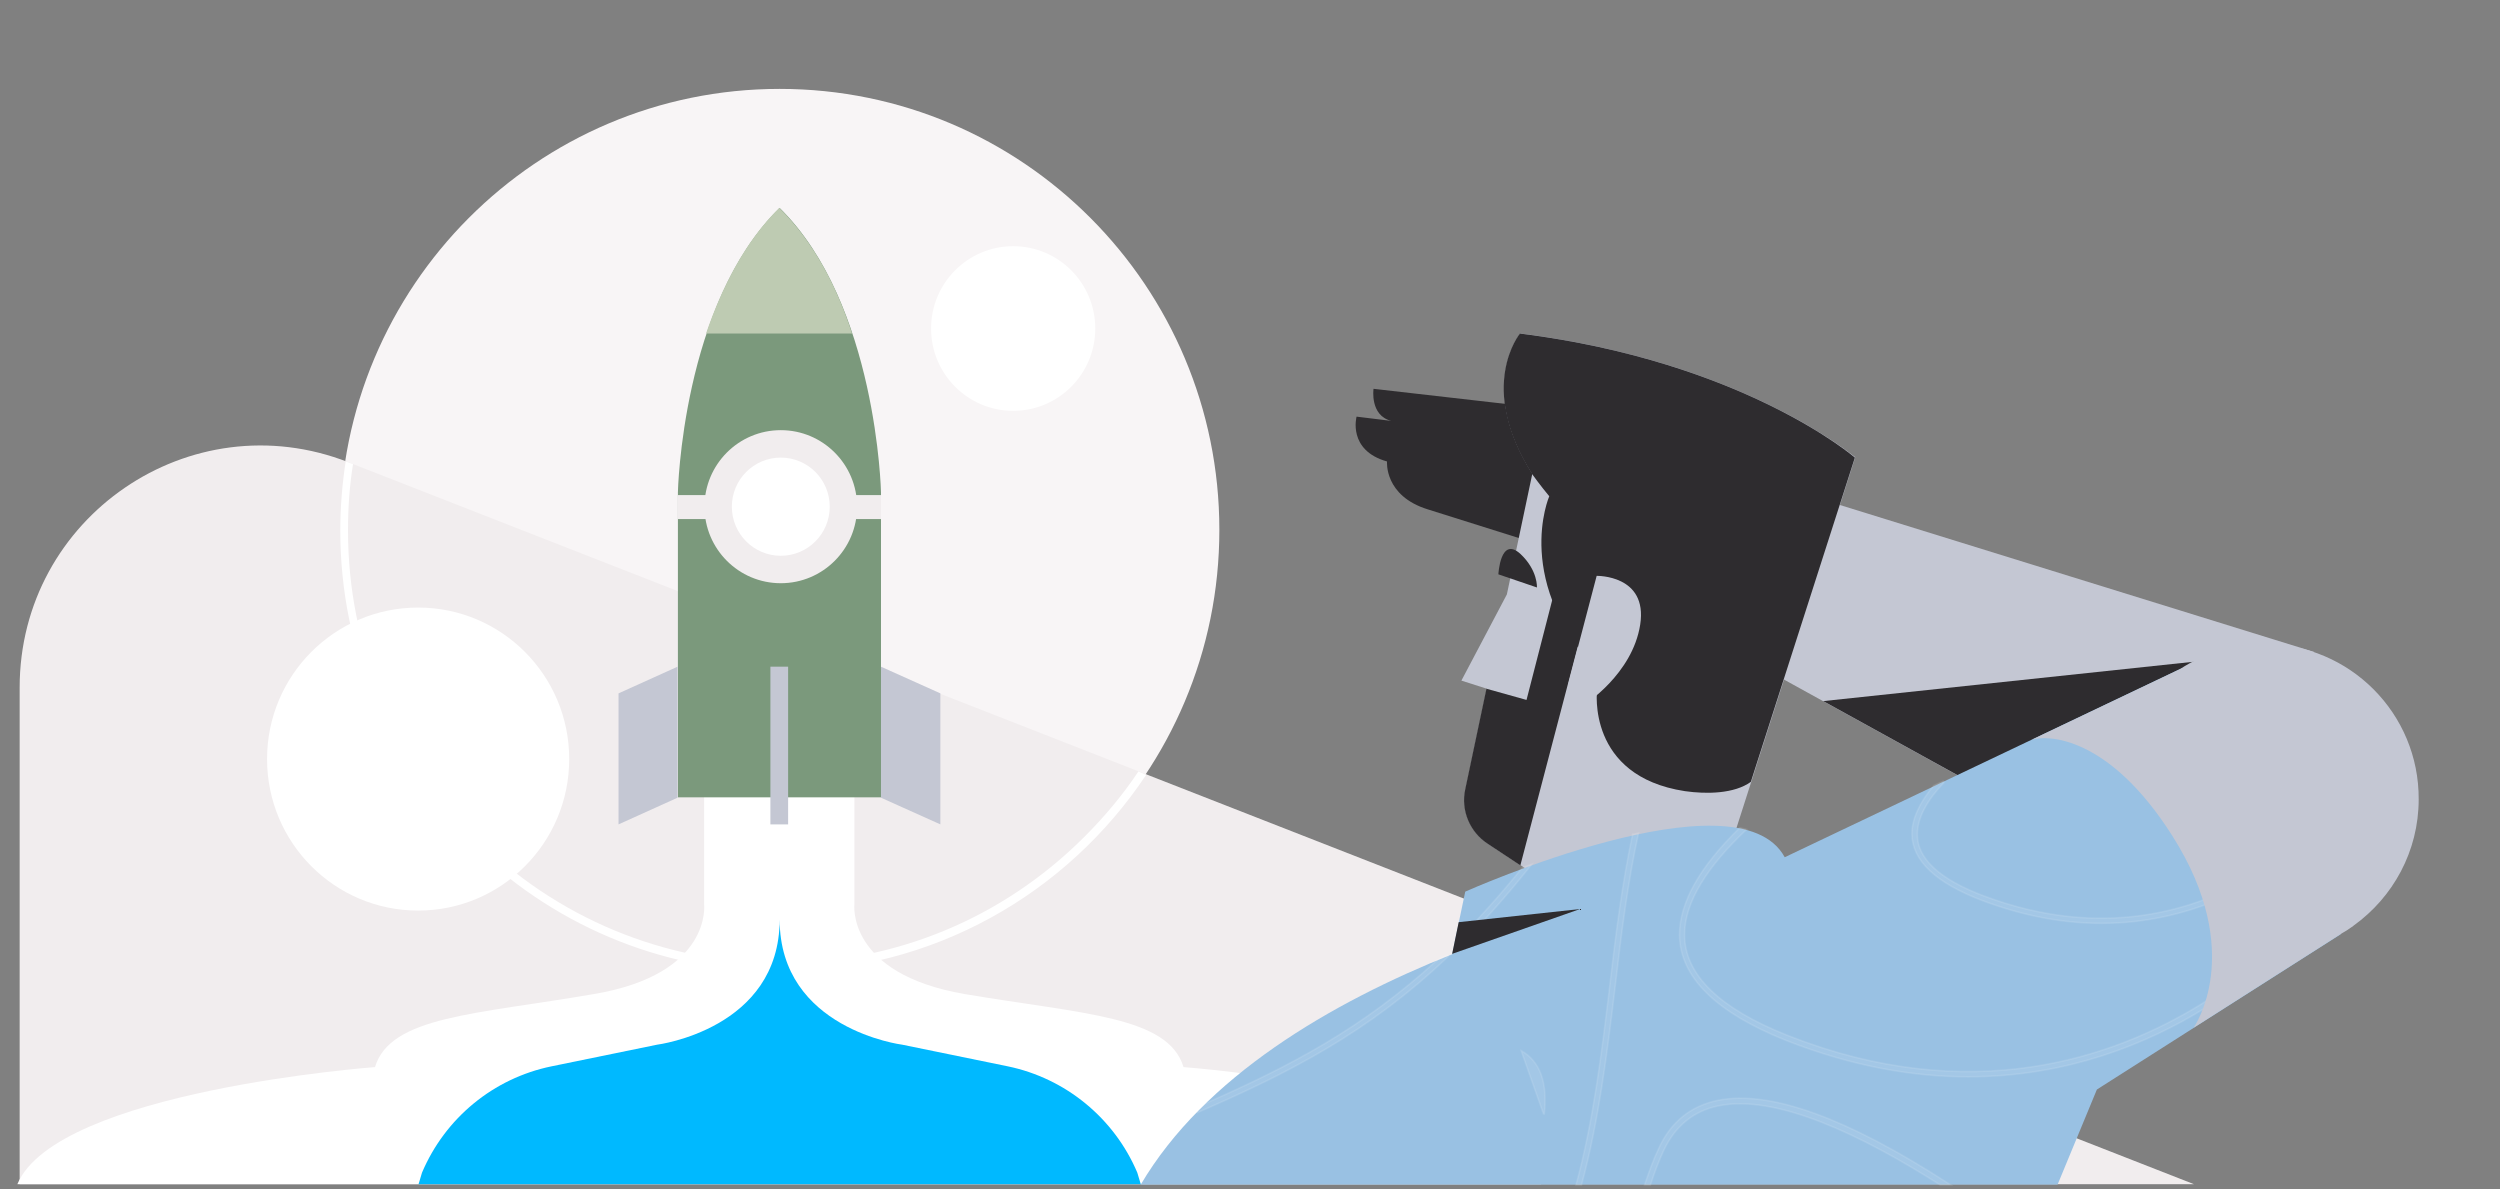 <svg xmlns="http://www.w3.org/2000/svg" width="475" height="226" fill="none" viewBox="0 0 475 226">
    <rect x="0" y="0" width="475" height="226" fill="#808080" stroke="none"/>
    <path fill="#F8F5F6" d="M148.13 184.465c46.142 0 83.548-37.513 83.548-83.788 0-46.274-37.406-83.787-83.548-83.787s-83.548 37.513-83.548 83.787c0 46.275 37.406 83.788 83.548 83.788z"/>
    <path fill="#F1EDEE" fill-rule="evenodd" d="M66.194 87.826L416.86 225H3.734v-94.362c0-32.384 32.438-54.561 62.46-42.812z" clip-rule="evenodd"/>
    <path fill="#fff" d="M216.302 146.573c-2.929 4.406-6.371 8.518-10.178 12.337-15.524 15.568-36.099 24.086-57.993 24.086-21.894 0-42.543-8.592-57.993-24.086-15.523-15.568-24.017-36.203-24.017-58.159 0-4.26.293-8.445.952-12.558l-1.392-.514c-.659 4.26-1.025 8.666-1.025 13.145 0 46.263 37.417 83.788 83.548 83.788 28.997 0 54.552-14.834 69.562-37.378l-1.464-.661z"/>
    <path fill="#fff" d="M79.446 173.009c15.852 0 28.703-12.888 28.703-28.786 0-15.898-12.85-28.786-28.703-28.786s-28.704 12.888-28.704 28.786c0 15.898 12.851 28.786 28.704 28.786zM192.503 78.06c8.614 0 15.596-7.003 15.596-15.642 0-8.638-6.982-15.64-15.596-15.64s-15.597 7.002-15.597 15.64c0 8.639 6.983 15.642 15.597 15.642z"/>
    <path fill="#fff" d="M224.871 202.75c-2.929-9.694-19.038-10.061-41.591-13.879-22.553-3.892-20.942-17.11-20.942-17.11v-24.233h-28.557v24.233s1.684 13.291-20.942 17.11c-22.553 3.892-38.662 4.185-41.59 13.879 0 0-60.483 4.479-67.952 22.25h289.525c-7.469-17.771-67.951-22.25-67.951-22.25z"/>
    <path fill="#7B997C" fill-rule="evenodd" d="M148.132 39.507c-.073 0-.073 0 0 0-.073 0-.073 0 0 0-18.599 18.212-19.331 54.047-19.331 54.047v57.939h38.588V93.554s-.732-35.835-19.257-54.047z" clip-rule="evenodd"/>
    <path fill="#BECBB2" fill-rule="evenodd" d="M148.057 39.507c-6.663 6.536-10.984 15.348-13.912 23.866h27.751c-2.782-8.592-7.176-17.33-13.839-23.866z" clip-rule="evenodd"/>
    <path fill="#F1EDEE" d="M148.35 110.811c8.007 0 14.498-6.51 14.498-14.54s-6.491-14.54-14.498-14.54-14.498 6.51-14.498 14.54 6.491 14.54 14.498 14.54z"/>
    <path fill="#F1EDEE" d="M167.389 94.068h-38.662v4.553h38.662v-4.553z"/>
    <path fill="#fff" d="M148.35 105.597c5.136 0 9.3-4.175 9.3-9.326 0-5.15-4.164-9.326-9.3-9.326-5.136 0-9.299 4.176-9.299 9.326 0 5.151 4.163 9.326 9.299 9.326z"/>
    <path fill="#C4C7D3" d="M178.667 131.74l-11.276-5.067v24.894l11.276 5.066V131.74zM117.523 131.74l11.204-5.067v24.894l-11.204 5.066V131.74zM149.743 126.673h-3.368v29.96h3.368v-29.96z"/>
    <path fill="#00B9FF" d="M216.085 222.797c-4.393-10.354-13.62-17.918-24.603-20.194l-20.063-4.113s-23.285-2.937-23.285-23.792v.073-.073c0 20.855-23.285 23.792-23.285 23.792l-20.063 4.113c-11.057 2.276-20.21 9.84-24.604 20.194L79.523 225h137.221l-.659-2.203z"/>
    <path fill="#2E2C2F" fill-rule="evenodd" d="M305.929 79.014l-44.959-5.14s-.733 5.067 3.368 6.095l-6.59-.808s-1.757 6.389 5.785 8.519c0 0-.586 6.535 7.761 9.105 8.348 2.644 37.564 11.823 37.564 11.823l-2.929-29.594z" clip-rule="evenodd"/>
    <path fill="#C4C7D3" fill-rule="evenodd" d="M425.721 176.974l-122.356-67.485 9.812-24.82 126.53 39.213-13.986 53.092z" clip-rule="evenodd"/>
    <path fill="#2E2C2F" fill-rule="evenodd" d="M346.42 133.208l77.397-8.224-37.71 30.107-39.687-21.883z" clip-rule="evenodd"/>
    <path fill="#C4C7D3" fill-rule="evenodd" d="M288.867 63.373s-8.274 9.987 2.27 26.656l-4.833 22.912-8.64 16.375 4.833 1.542-4.027 19.093c-.879 4.039.878 8.151 4.246 10.354l13.693 9.032 31.926-7.049 24.163-75.416c-.073.073-21.088-18.138-63.631-23.499z" clip-rule="evenodd"/>
    <path fill="#2E2C2F" fill-rule="evenodd" d="M297.068 105.671l-7.029 27.317-7.615-2.13-4.027 19.093c-.879 4.039.878 8.151 4.246 10.354l6.224 4.112 14.425-55.001-6.224-3.745z" clip-rule="evenodd"/>
    <path fill="#2E2C2F" fill-rule="evenodd" d="M352.425 86.945s-21.015-18.211-63.631-23.572c0 0-8.274 9.987 2.27 26.656 0 0 1.757 2.424 3.295 4.26 0 0-7.249 16.595 10.178 34.219l-1.098 2.644s-2.051 16.302 16.695 19.166c4.1.588 9.372.514 12.521-1.762l19.77-61.61z" clip-rule="evenodd"/>
    <path fill="#99C1E3" fill-rule="evenodd" d="M414.226 127.113l-75.128 35.762c-9.006-16.596-60.702 6.536-60.702 6.536l-2.489 11.896c-23.139 9.253-47.083 23.279-59.165 43.767h174.199l7.468-18.065 46.351-29.52c.805-.514-25.921-53.386-30.534-50.376z" clip-rule="evenodd"/>
    <path fill="#fff" stroke="#fff" stroke-width=".3" d="M275.205 181.709l-.15-.251c-.668.224-1.339.522-1.936.897l-.012.007-.01.01c-14.188 13.054-28.083 20.243-44.259 27.363l-.021.009-.017.015-.004.003c-.509.439-1.029.885-1.476 1.408l.174.235c17.579-7.639 32.462-15.211 47.711-29.696zm15.538-17.125l.316-.396-.481.16-.004.002c-.437.146-.885.296-1.334.521l-.029.014-.02.025c-4.39 5.431-8.707 10.199-12.949 14.381l-.032.031-.009.043-.293 1.322-.109.489.36-.349c4.764-4.631 9.601-9.997 14.584-16.243zm28.363 13.051v.002c.074 8.031 6.97 14.748 20.231 20.038h0c12.539 4.927 24.126 6.914 34.617 6.914 18.853 0 34.11-6.327 44.964-13.021h.001c10.706-6.618 18.698-14.413 23.392-19.782l.075-.086-.063-.096c-.067-.1-.118-.202-.172-.319l-.047-.103c-.04-.09-.085-.189-.138-.296l-.099-.199-.147.166c-4.681 5.281-12.578 13.201-23.398 19.873l.078.127-.078-.127c-16.74 10.336-43.929 19.72-78.655 6.009h0c-13.027-5.137-19.53-11.565-19.602-19.028v0c-.073-6.394 4.57-13.258 11.596-19.937l.197-.188-.264-.066h-.001c-.293-.074-.588-.148-.958-.222l-.078-.016-.056.056c-7.551 7.352-11.395 14.145-11.395 20.301zm57.504-6.542h0c8.218 3.091 15.777 4.342 22.679 4.342 12.335 0 22.319-3.976 29.438-8.097l.001-.001c3.229-1.913 6.017-3.901 8.439-5.888l.105-.086-.075-.113c-.067-.101-.118-.203-.174-.314l-.001-.003c-.054-.109-.112-.226-.191-.344l-.092-.138-.128.105c-2.411 1.978-5.26 4.03-8.475 5.935-10.882 6.372-28.554 12.232-51.201 3.734l-.043.117.043-.117c-4.201-1.575-7.366-3.348-9.479-5.303-2.11-1.952-3.164-4.081-3.164-6.379 0-3.174 1.871-6.516 5.084-9.884l-.171-.24-1.758.808-.03.014-.022.026c-2.721 3.245-4.135 6.362-4.135 9.202v.002c.074 5.097 4.632 9.316 13.35 12.622zm-65.335-12.592l.051-.236-.234.059-.152.039c-.224.058-.396.103-.617.103h-.122l-.025.119c-1.906 8.966-3.151 18.666-4.323 28.726-1.537 12.853-3.147 25.839-6.366 37.649l-.051.19h1.043l.03-.111c3.225-11.908 4.837-24.917 6.375-37.619v-.001c1.171-10.134 2.415-19.894 4.391-28.918zm-22.26 41.107l-.002-.001 4.249 12.028.149.017v-.001c.662-5.975-.806-10.018-4.396-12.043zm37.387 9.457h0c-5.1 1.038-8.947 4.08-11.236 9.115-1.029 2.138-1.837 4.422-2.642 6.771l-.068.199H313.581l.033-.104c.731-2.272 1.534-4.396 2.483-6.445 2.178-4.66 5.728-7.563 10.51-8.508h.001c5.449-1.093 12.225.29 19.512 3.141 7.282 2.85 15.053 7.159 22.481 11.892l.037.024h2.016l-.426-.276c-9.598-6.209-18.066-10.658-25.375-13.307-7.308-2.648-13.47-3.501-18.451-2.502z" opacity=".1"/>
    <path fill="#2E2C2F" fill-rule="evenodd" d="M300.216 172.715l-23.065 2.497-1.245 6.022 24.31-8.519z" clip-rule="evenodd"/>
    <path fill="#C4C7D3" fill-rule="evenodd" d="M430.189 122.34c-5.858 0-11.35 1.762-15.963 4.773l-28.191 13.439c2.929-.955 14.645-.808 26.727 18.284 14.132 22.251 4.027 36.423 4.027 36.423l27.898-17.77c.806-.441 1.611-.955 2.416-1.543l.074-.073c7.468-5.361 12.374-14.099 12.374-24.013.074-16.302-13.107-29.52-29.362-29.52zM300.949 133.942l-3.002-3.891 5.419-20.635s9.739-.221 8.274 9.252c-1.464 9.473-10.691 15.274-10.691 15.274z" clip-rule="evenodd"/>
    <path fill="#2E2C2F" d="M292.016 111.619l-7.323-2.497s.366-7.343 4.174-3.892c3.368 3.158 3.149 6.389 3.149 6.389z"/>
</svg>
